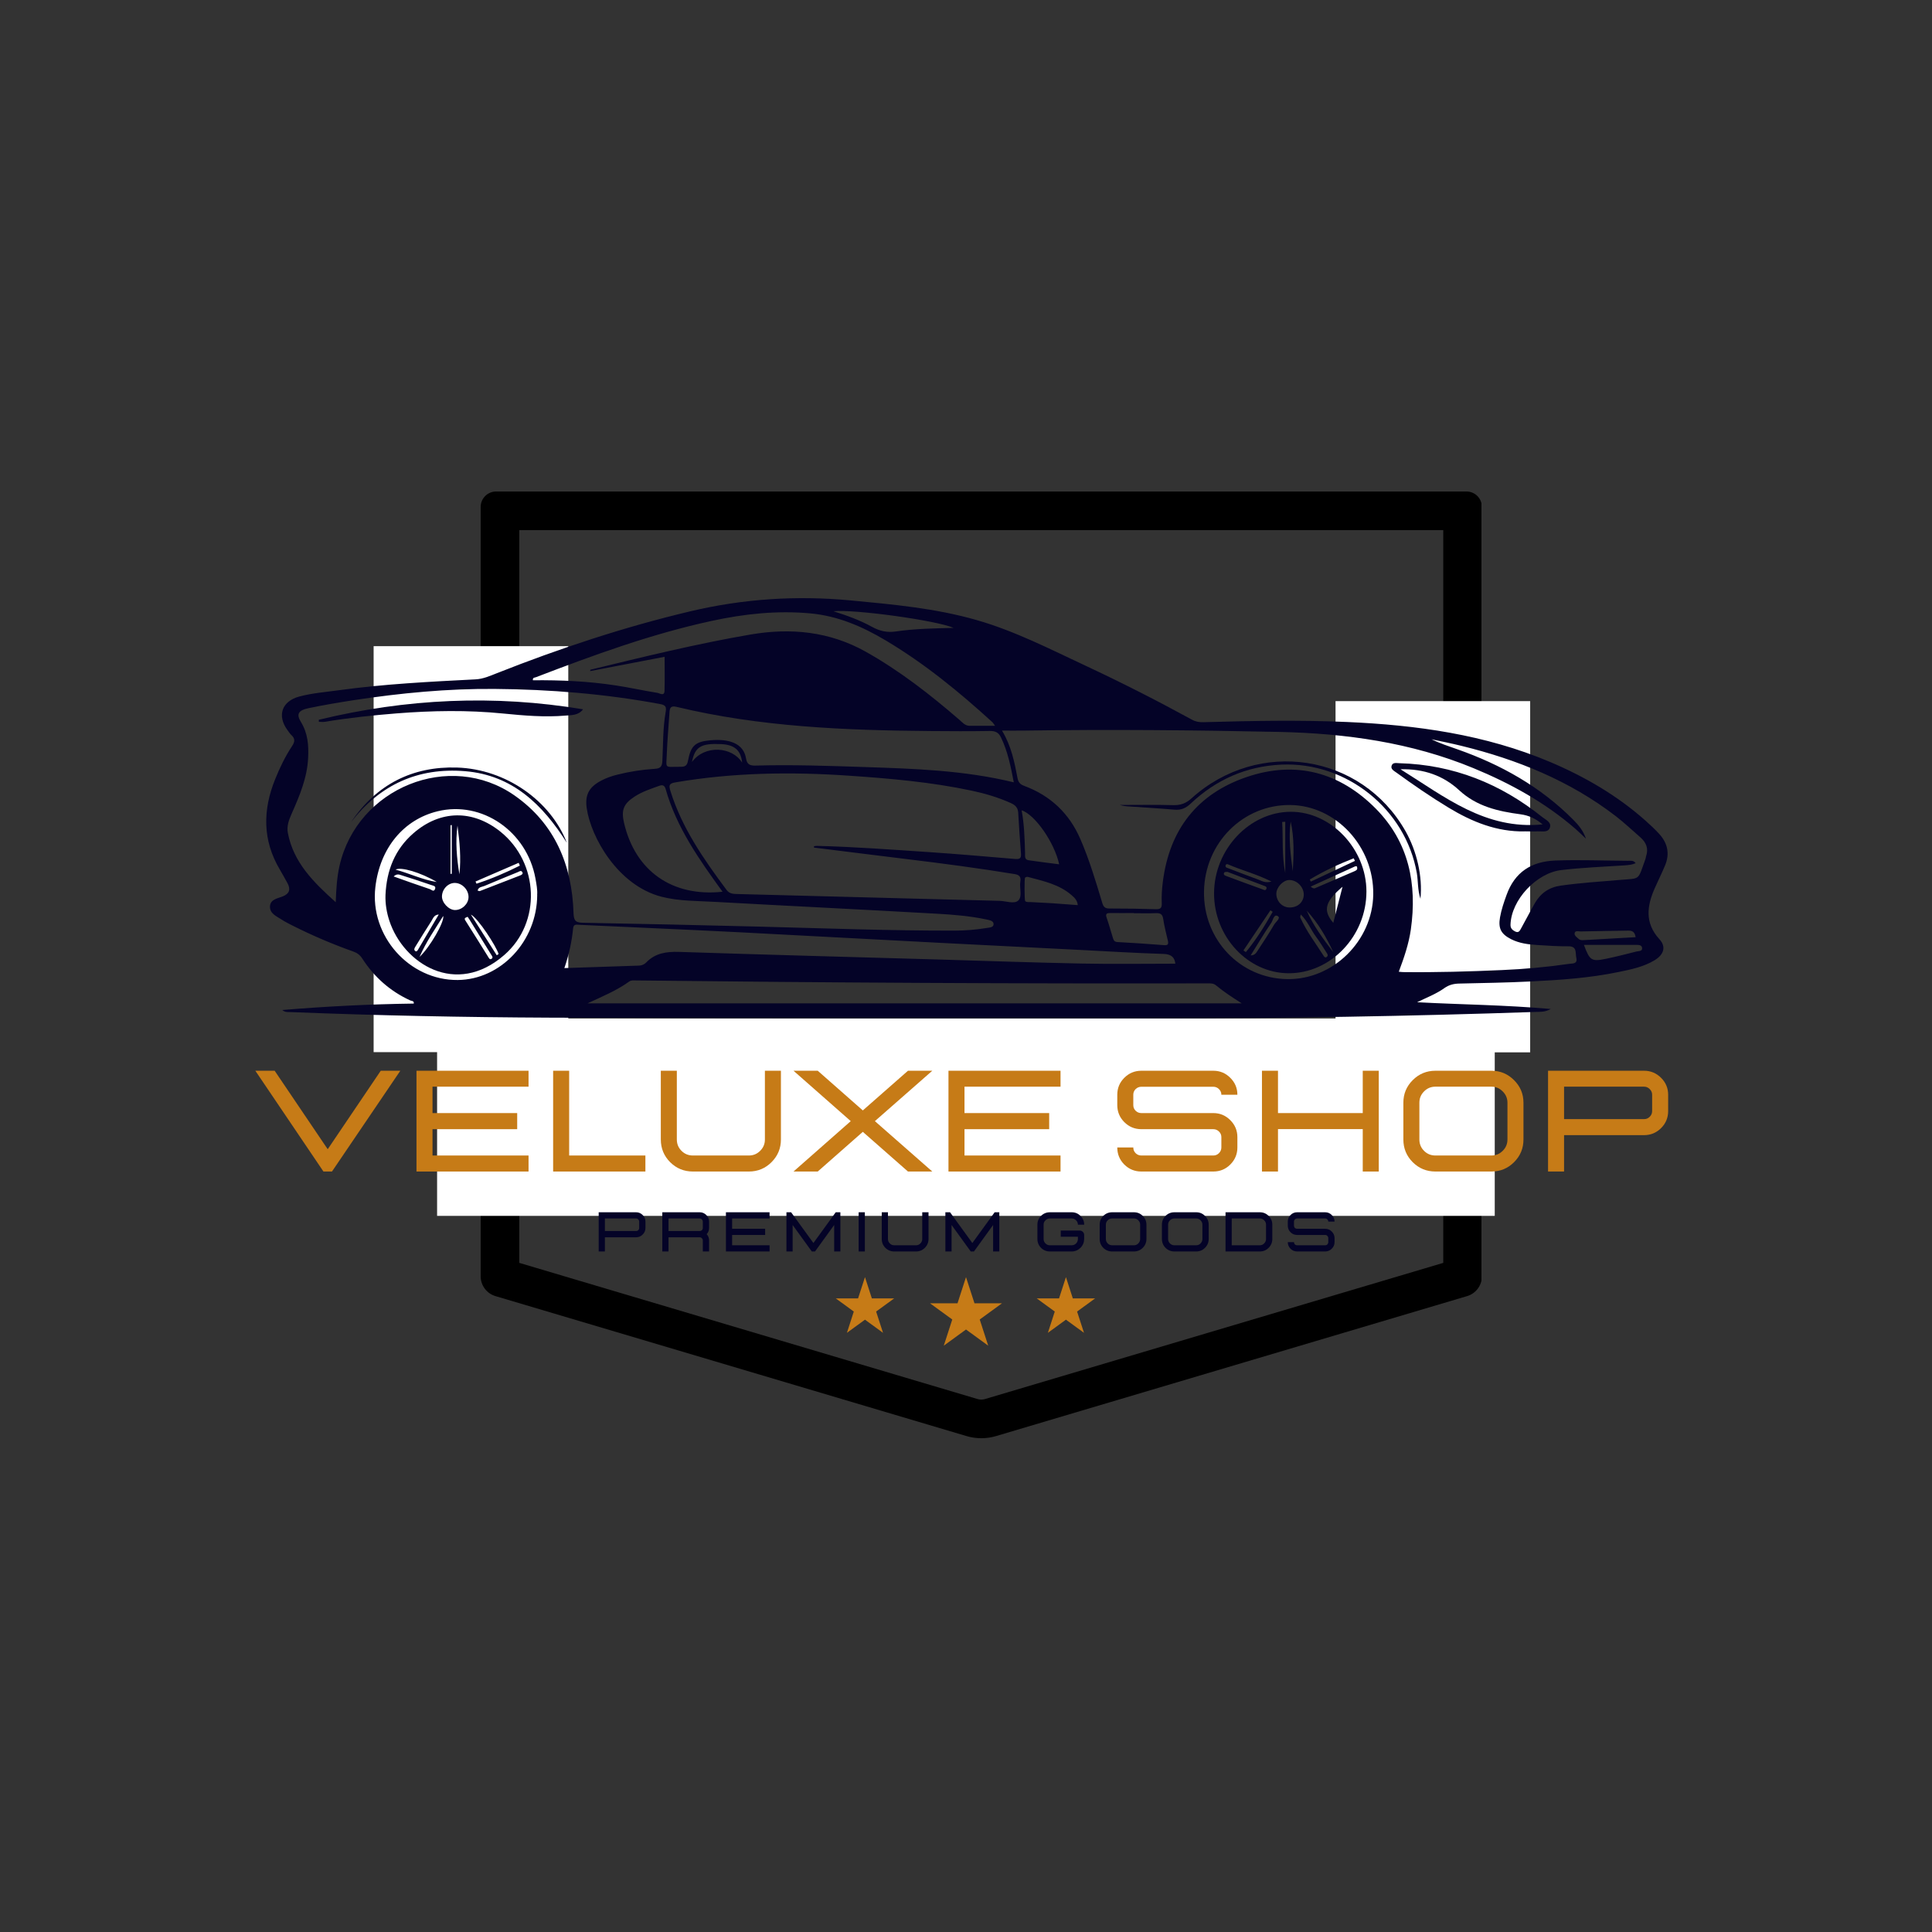 <svg xmlns="http://www.w3.org/2000/svg" xmlns:xlink="http://www.w3.org/1999/xlink" width="500" zoomAndPan="magnify" viewBox="0 0 375 375" height="500" preserveAspectRatio="xMidYMid meet" version="1.0"><rect x="0" y="0" width="375" height="375" fill="#333333" stroke="none"/><defs><g/><clipPath id="719c87bfed"><path d="M 93.297 95.398 L 287.547 95.398 L 287.547 279.898 L 93.297 279.898 Z M 93.297 95.398 " clip-rule="nonzero"/></clipPath><clipPath id="9c5ded1f19"><path d="M 287.637 98.398 L 287.637 247.723 C 287.637 249.5 286.469 251.07 284.762 251.574 L 193.344 278.738 C 191.465 279.297 189.469 279.297 187.59 278.738 L 96.172 251.574 C 94.465 251.07 93.297 249.5 93.297 247.723 L 93.297 98.398 C 93.297 97.602 93.613 96.84 94.176 96.277 C 94.738 95.715 95.5 95.398 96.297 95.398 L 284.641 95.398 C 285.434 95.398 286.199 95.715 286.762 96.277 C 287.324 96.84 287.637 97.602 287.637 98.398 Z M 287.637 98.398 " clip-rule="nonzero"/></clipPath><clipPath id="1d51d5097b"><path d="M 84.84 197.691 L 290.16 197.691 L 290.16 235.996 L 84.84 235.996 Z M 84.84 197.691 " clip-rule="nonzero"/></clipPath><clipPath id="c7d91217f6"><path d="M 72.52 125.418 L 110.301 125.418 L 110.301 204.262 L 72.52 204.262 Z M 72.52 125.418 " clip-rule="nonzero"/></clipPath><clipPath id="42d57c7142"><path d="M 259.227 136.094 L 297.004 136.094 L 297.004 204.262 L 259.227 204.262 Z M 259.227 136.094 " clip-rule="nonzero"/></clipPath><clipPath id="529c81df88"><path d="M 180.52 247.891 L 194.5 247.891 L 194.5 261.195 L 180.52 261.195 Z M 180.52 247.891 " clip-rule="nonzero"/></clipPath><clipPath id="fba6dee206"><path d="M 187.5 247.891 L 189.148 252.973 L 194.48 252.973 L 190.164 256.113 L 191.812 261.195 L 187.5 258.055 L 183.188 261.195 L 184.836 256.113 L 180.52 252.973 L 185.852 252.973 Z M 187.5 247.891 " clip-rule="nonzero"/></clipPath><clipPath id="3f18e99067"><path d="M 162.223 247.891 L 173.574 247.891 L 173.574 258.699 L 162.223 258.699 Z M 162.223 247.891 " clip-rule="nonzero"/></clipPath><clipPath id="9e6fff428d"><path d="M 167.891 247.891 L 169.227 252.02 L 173.559 252.02 L 170.055 254.57 L 171.395 258.699 L 167.891 256.148 L 164.387 258.699 L 165.723 254.57 L 162.223 252.02 L 166.551 252.02 Z M 167.891 247.891 " clip-rule="nonzero"/></clipPath><clipPath id="828b16f250"><path d="M 201.23 247.891 L 212.582 247.891 L 212.582 258.699 L 201.23 258.699 Z M 201.23 247.891 " clip-rule="nonzero"/></clipPath><clipPath id="8f2ef257b1"><path d="M 206.898 247.891 L 208.234 252.02 L 212.566 252.02 L 209.062 254.57 L 210.402 258.699 L 206.898 256.148 L 203.395 258.699 L 204.73 254.57 L 201.23 252.02 L 205.559 252.02 Z M 206.898 247.891 " clip-rule="nonzero"/></clipPath></defs><g clip-path="url(#719c87bfed)"><g clip-path="url(#9c5ded1f19)"><path stroke-linecap="butt" transform="matrix(0.75, 0, 0, 0.75, 93.295, 95.397)" fill="none" stroke-linejoin="miter" d="M 259.122 4.002 L 259.122 203.101 C 259.122 205.47 257.565 207.564 255.289 208.236 L 133.398 244.455 C 130.893 245.199 128.231 245.199 125.726 244.455 L 3.835 208.236 C 1.559 207.564 0.002 205.47 0.002 203.101 L 0.002 4.002 C 0.002 2.939 0.424 1.923 1.174 1.173 C 1.924 0.423 2.94 0.002 4.002 0.002 L 255.127 0.002 C 256.184 0.002 257.205 0.423 257.955 1.173 C 258.705 1.923 259.122 2.939 259.122 4.002 Z M 259.122 4.002 " stroke="#000000" stroke-width="20" stroke-opacity="1" stroke-miterlimit="4"/></g></g><g clip-path="url(#1d51d5097b)"><path fill="#ffffff" d="M 84.84 197.691 L 290.129 197.691 L 290.129 235.996 L 84.84 235.996 Z M 84.84 197.691 " fill-opacity="1" fill-rule="nonzero"/></g><g clip-path="url(#c7d91217f6)"><path fill="#ffffff" d="M 72.52 125.418 L 110.301 125.418 L 110.301 204.223 L 72.52 204.223 Z M 72.52 125.418 " fill-opacity="1" fill-rule="nonzero"/></g><g clip-path="url(#42d57c7142)"><path fill="#ffffff" d="M 259.227 136.094 L 297.004 136.094 L 297.004 204.273 L 259.227 204.273 Z M 259.227 136.094 " fill-opacity="1" fill-rule="nonzero"/></g><path fill="#040327" d="M 275.105 194.535 C 283.625 194.992 292.16 195.055 301.004 195.844 C 299.891 196.465 298.977 196.391 298.098 196.414 C 273.484 197.254 248.859 197.676 224.223 197.652 C 185.113 197.613 146.004 197.699 106.883 197.527 C 90.086 197.453 73.293 197.117 56.508 196.449 C 55.926 196.426 55.309 196.523 54.801 196.043 C 63.297 195.336 71.797 194.906 80.316 194.793 C 80.391 194.211 79.883 194.312 79.613 194.176 C 75.715 192.383 72.637 189.648 70.324 186.062 C 69.879 185.367 69.332 184.961 68.566 184.688 C 64.547 183.266 60.625 181.586 56.805 179.668 C 56.074 179.297 55.332 178.926 54.652 178.48 C 53.676 177.848 52.363 177.328 52.402 175.957 C 52.453 174.535 53.887 174.398 54.887 173.992 C 56.211 173.445 56.434 172.617 55.805 171.43 C 55.309 170.527 54.812 169.625 54.293 168.746 C 50.941 163.07 50.992 157.219 53.402 151.258 C 54.305 149.008 55.359 146.828 56.695 144.812 C 57.238 143.996 57.312 143.367 56.57 142.688 C 56.273 142.414 56.051 142.055 55.805 141.723 C 53.738 138.914 54.691 136.117 58.066 135.203 C 60.602 134.523 63.238 134.324 65.832 133.965 C 74.613 132.754 83.457 132.32 92.301 131.863 C 93.785 131.789 95.098 131.195 96.422 130.676 C 108.676 125.828 121.145 121.699 133.984 118.656 C 144.273 116.219 154.602 115.551 165.102 116.539 C 173.352 117.32 181.602 118.062 189.602 120.363 C 197 122.488 203.824 126 210.766 129.242 C 217.754 132.508 224.629 136.008 231.395 139.707 C 232.113 140.102 232.816 140.199 233.609 140.176 C 242.883 139.914 252.16 139.73 261.426 140.137 C 274.957 140.73 288.266 142.562 300.867 147.895 C 307.633 150.762 313.93 154.422 319.445 159.336 C 320.359 160.148 321.273 161.004 322.102 161.918 C 323.688 163.676 324.121 165.715 323.203 167.941 C 322.598 169.414 321.879 170.836 321.238 172.285 C 319.668 175.785 319.184 179.137 322.102 182.312 C 323.426 183.762 322.98 185.281 321.137 186.395 C 318.988 187.684 316.551 188.176 314.137 188.672 C 308.523 189.836 302.82 190.219 297.105 190.5 C 292.48 190.738 287.844 190.797 283.207 190.91 C 282.141 190.934 281.227 191.168 280.336 191.801 C 278.738 192.938 276.898 193.633 275.078 194.523 Z M 194.488 141.809 C 196.305 144.812 196.91 147.93 197.504 151.047 C 197.668 151.875 198.023 152.246 198.781 152.531 C 203.863 154.41 207.523 157.852 209.688 162.836 C 211.434 166.855 212.68 171.047 213.941 175.227 C 214.164 175.992 214.461 176.34 215.293 176.34 C 218.332 176.34 221.375 176.379 224.406 176.477 C 225.336 176.5 225.531 176.141 225.496 175.301 C 225.434 173.918 225.531 172.531 225.707 171.145 C 226.992 161.027 232.383 154.078 242.008 150.812 C 251.531 147.57 260.078 149.91 267.066 156.984 C 273.461 163.465 275.09 171.59 273.844 180.41 C 273.445 183.203 272.531 185.875 271.504 188.609 C 271.902 188.648 272.148 188.684 272.395 188.684 C 278.789 188.758 285.172 188.574 291.555 188.289 C 295.918 188.102 300.285 187.707 304.629 187.074 C 305.219 186.988 306.246 187.137 305.961 185.914 C 305.738 184.961 306.172 183.648 304.406 183.676 C 302.402 183.699 300.383 183.551 298.383 183.426 C 296.637 183.316 294.906 183.105 293.297 182.289 C 291.332 181.289 290.773 180.176 291.156 178.035 C 291.418 176.562 291.898 175.152 292.406 173.754 C 294.004 169.277 297.23 167.199 301.906 167.027 C 306.594 166.855 311.281 167.051 315.969 167.078 C 316.477 167.078 317.082 166.953 317.477 167.547 C 316.773 167.855 316.055 167.918 315.336 167.969 C 311.23 168.238 307.113 168.398 303.02 168.883 C 298.219 169.453 293.309 174.684 293.188 179.508 C 293.176 180.188 293.547 180.52 294.078 180.793 C 294.793 181.164 295.016 180.605 295.25 180.188 C 296.156 178.578 296.984 176.922 297.91 175.312 C 299.023 173.383 300.645 172.223 302.934 171.898 C 306.703 171.367 310.516 171.121 314.301 170.801 C 318.555 170.441 317.824 170.996 319.395 166.691 C 319.445 166.543 319.445 166.383 319.492 166.234 C 320.023 164.727 319.543 163.516 318.379 162.512 C 316.785 161.129 315.25 159.668 313.582 158.383 C 304.664 151.531 294.484 147.422 283.652 144.766 C 281.734 144.293 279.793 143.91 277.852 143.492 C 279.508 144.305 281.215 144.852 282.895 145.445 C 291.344 148.414 299 152.703 305.355 159.098 C 306.348 160.102 307.285 161.176 307.832 162.785 C 307.027 162.031 306.422 161.426 305.777 160.867 C 299.891 155.758 293.148 152.051 285.988 149.094 C 273.918 144.109 261.238 142.352 248.301 142.066 C 231.766 141.711 215.23 141.562 198.68 141.809 C 197.355 141.832 196.035 141.809 194.477 141.809 Z M 65.164 175.129 C 65.266 172.469 65.402 170.23 65.906 168.027 C 69.348 152.902 87.305 145.605 99.883 154.41 C 107.711 159.891 111.039 167.918 111.324 177.27 C 111.375 178.812 111.82 179.086 113.242 179.109 C 124.57 179.309 135.898 179.57 147.242 179.852 C 159.906 180.176 172.582 180.656 185.262 180.633 C 187.375 180.633 189.48 180.457 191.57 180.113 C 192.113 180.027 192.891 180.012 192.855 179.32 C 192.816 178.727 192.09 178.605 191.52 178.48 C 188.293 177.789 185 177.527 181.711 177.344 C 167.414 176.539 153.117 175.844 138.82 175.055 C 135.332 174.855 131.793 174.93 128.379 174.051 C 119.871 171.84 114.676 162.438 113.883 156.871 C 113.5 154.215 114.367 152.73 116.766 151.48 C 117.73 150.984 118.746 150.625 119.797 150.367 C 122.195 149.762 124.645 149.379 127.105 149.23 C 128.305 149.156 128.516 148.672 128.566 147.66 C 128.727 144.527 128.652 141.363 129.195 138.258 C 129.383 137.207 129.223 136.859 128.109 136.652 C 117.496 134.684 106.785 133.805 96.012 133.719 C 86.883 133.645 77.805 134.512 68.789 135.883 C 65.797 136.34 62.805 136.848 59.836 137.469 C 57.895 137.875 57.484 138.629 58.398 140.113 C 59.75 142.305 59.934 144.641 59.809 147.102 C 59.625 150.984 58.141 154.484 56.594 157.973 C 56.062 159.172 55.617 160.398 55.879 161.707 C 56.977 167.398 60.801 171.207 65.191 175.141 Z M 157.988 164.504 C 157.988 164.418 157.988 164.332 158 164.246 C 158.199 164.219 158.398 164.184 158.594 164.184 C 165.855 164.367 173.102 164.91 180.352 165.395 C 185.906 165.766 191.445 166.262 196.984 166.719 C 197.777 166.781 198.262 166.719 198.172 165.703 C 197.949 163.031 197.801 160.359 197.629 157.688 C 197.566 156.738 197.023 156.242 196.195 155.871 C 193.746 154.77 191.188 154.016 188.574 153.461 C 180.758 151.801 172.82 151.109 164.855 150.566 C 153.562 149.785 142.32 149.945 131.125 151.852 C 129.891 152.062 129.777 152.395 130.125 153.508 C 132.363 160.719 136.594 166.781 141.031 172.742 C 141.613 173.531 142.406 173.508 143.234 173.531 C 160.18 173.965 177.121 174.422 194.066 174.855 C 195.293 174.895 196.863 175.523 197.641 174.793 C 198.496 173.992 197.828 172.344 198.051 171.082 C 198.211 170.18 197.828 169.809 196.949 169.66 C 190 168.523 183.012 167.598 176.023 166.754 C 170.012 166.023 164 165.258 157.988 164.516 Z M 196.777 151.852 C 196.184 148.746 195.602 145.852 194.289 143.133 C 193.82 142.156 193.176 141.859 192.102 141.883 C 188.293 141.945 184.48 141.934 180.66 141.895 C 164.062 141.758 147.512 141.102 131.285 137.195 C 130.246 136.949 130 137.355 129.949 138.223 C 129.777 140.895 129.531 143.566 129.43 146.234 C 129.32 149.34 128.863 148.809 132.078 148.832 C 132.895 148.832 133.34 148.684 133.523 147.734 C 134.082 144.766 134.887 143.961 137.879 143.688 C 141.551 143.355 144.336 144.293 144.805 147.227 C 145.004 148.426 145.609 148.625 146.672 148.598 C 153.734 148.402 160.785 148.648 167.848 148.883 C 177.457 149.203 187.09 149.5 196.789 151.852 Z M 114.02 194.746 L 241.016 194.746 C 239.262 193.633 237.578 192.543 236.031 191.258 C 235.539 190.848 235.008 190.871 234.438 190.871 C 197.445 190.945 160.449 190.738 123.445 190.305 C 122.988 190.305 122.516 190.219 122.109 190.527 C 119.684 192.27 116.926 193.41 114.02 194.758 Z M 228.129 187.039 C 228.004 185.949 227.473 185.207 225.879 185.16 C 220.375 184.984 214.871 184.652 209.367 184.367 C 200.574 183.922 191.766 183.488 182.973 183.031 C 169.914 182.352 156.84 181.645 143.777 180.965 C 137.867 180.656 131.941 180.398 126.031 180.125 C 121.504 179.914 116.977 179.719 112.449 179.508 C 111.906 179.48 111.324 179.309 111.238 180.211 C 110.988 182.773 110.445 185.27 109.543 187.906 C 114.516 187.742 119.289 187.594 124.062 187.422 C 124.594 187.41 125.078 187.176 125.438 186.805 C 127.203 184.984 129.371 184.688 131.805 184.762 C 148.539 185.309 165.273 185.754 182.008 186.234 C 191.383 186.508 200.746 186.84 210.121 187.027 C 216.094 187.148 222.059 187.051 228.105 187.051 Z M 193.141 140.879 C 192.816 140.434 192.758 140.301 192.645 140.199 C 186.176 134.289 179.41 128.758 171.855 124.27 C 167.34 121.586 162.629 119.559 157.332 119.062 C 150.852 118.457 144.473 119.148 138.164 120.512 C 126.426 123.047 115.195 127.164 104.027 131.445 C 103.781 131.543 103.359 131.48 103.434 132.039 C 108.84 131.988 114.23 132.223 119.574 133.051 C 122.258 133.461 124.93 134.055 127.613 134.484 C 128.035 134.547 128.961 135.227 128.984 134.066 C 129.047 131.914 129 129.762 129 127.484 C 124.09 128.426 119.312 129.34 114.551 130.258 C 114.551 130.035 114.602 129.984 114.641 129.984 C 124.918 127.484 135.195 124.961 145.633 123.168 C 153.488 121.82 160.996 122.551 168.059 126.508 C 174.648 130.207 180.562 134.82 186.25 139.742 C 186.82 140.238 187.328 140.879 188.203 140.879 C 189.738 140.879 191.273 140.879 193.129 140.879 Z M 140.254 173.102 C 135.688 166.805 131.312 160.609 129.195 153.137 C 128.984 152.406 128.578 152.297 127.945 152.531 C 126.301 153.125 124.645 153.656 123.172 154.621 C 121.02 156.02 120.551 157.242 121.121 159.703 C 123.285 169.055 130.48 174.141 140.254 173.086 Z M 249.848 190.043 C 258.727 190.191 266.398 182.648 266.547 173.645 C 266.695 164.332 259.336 156.367 250.465 156.254 C 241.277 156.145 233.832 163.602 233.695 173.062 C 233.559 182.402 240.684 189.895 249.836 190.043 Z M 104.262 173.695 C 104.348 172.73 104.125 171.617 103.93 170.504 C 102.27 161.363 93.551 155.375 84.953 157.465 C 78.312 159.074 73.738 164.641 72.859 172.184 C 71.746 181.645 79.426 190.305 88.852 190.219 C 97.199 190.145 104.238 182.684 104.273 173.695 Z M 220.055 177.254 L 220.055 177.219 C 218.555 177.219 217.074 177.242 215.574 177.219 C 214.859 177.207 214.5 177.305 214.809 178.16 C 215.254 179.422 215.59 180.707 215.996 181.98 C 216.133 182.402 216.23 182.809 216.875 182.848 C 219.906 183.008 222.934 183.219 225.953 183.453 C 226.695 183.516 226.832 183.254 226.684 182.586 C 226.359 181.188 225.988 179.793 225.781 178.383 C 225.645 177.441 225.234 177.207 224.355 177.242 C 222.922 177.305 221.477 177.254 220.027 177.254 Z M 161.723 118.629 C 164.559 119.52 166.992 120.422 169.258 121.672 C 170.754 122.488 172.176 122.824 173.906 122.562 C 177.531 122.031 181.203 121.969 185.09 121.871 C 181.836 120.438 166.027 118.234 161.723 118.641 Z M 205.582 167.746 C 204.656 163.504 200.883 158.109 198.297 157.281 C 198.816 160.039 198.879 162.809 198.965 165.594 C 198.977 166.125 198.828 166.84 199.609 166.965 C 201.574 167.262 203.555 167.496 205.57 167.758 Z M 209.195 175.684 C 209.105 174.746 208.562 174.25 208.043 173.793 C 205.605 171.641 202.516 171.023 199.508 170.207 C 199.348 170.168 199.113 170.23 198.977 170.34 C 198.805 170.465 198.84 174.746 198.988 174.895 C 199.285 175.176 199.672 175.066 200.016 175.09 C 201.402 175.176 202.773 175.227 204.16 175.312 C 205.816 175.426 207.488 175.562 209.195 175.684 Z M 307.445 183.414 C 308.559 186.434 308.918 186.68 311.676 186.109 C 313.68 185.703 315.66 185.184 317.637 184.688 C 318.07 184.578 318.84 184.676 318.727 183.961 C 318.641 183.367 317.973 183.402 317.453 183.402 C 314.176 183.402 310.898 183.402 307.445 183.402 Z M 317.477 181.918 C 317.316 180.844 316.797 180.621 316.02 180.633 C 312.938 180.695 309.859 180.719 306.777 180.793 C 306.383 180.793 305.727 180.547 305.629 181.152 C 305.555 181.598 306.074 181.918 306.395 182.227 C 306.691 182.512 307.051 182.5 307.41 182.477 C 310.738 182.289 314.062 182.105 317.477 181.906 Z M 134.305 147.906 C 136.84 144.469 142.156 144.949 144.051 148.031 C 143.805 145.629 142.578 144.555 139.969 144.43 C 136.098 144.246 134.887 144.938 134.305 147.906 Z M 134.305 147.906 " fill-opacity="1" fill-rule="nonzero"/><path fill="#040327" d="M 295.969 161.375 C 290.516 161.473 285.715 159.52 281.164 156.762 C 277.688 154.66 274.348 152.359 271.059 149.973 C 270.59 149.625 269.848 149.289 270.133 148.562 C 270.379 147.93 271.109 148.129 271.652 148.141 C 282.094 148.426 291.27 152.109 299.371 158.605 C 300.039 159.137 301.238 159.617 300.805 160.707 C 300.434 161.648 299.285 161.324 298.441 161.363 C 297.625 161.41 296.797 161.363 295.969 161.363 Z M 299.418 160.016 C 298.059 158.875 296.723 158.27 295.164 158.059 C 290.801 157.48 286.645 156.551 283.207 153.371 C 280.164 150.566 276.379 149.191 271.84 149.316 C 280.445 154.66 288.289 161.113 299.434 160.016 Z M 299.418 160.016 " fill-opacity="1" fill-rule="nonzero"/><path fill="#040327" d="M 217.406 156.242 C 220.648 156.242 224.172 156.18 227.684 156.277 C 229.117 156.316 230.172 155.957 231.258 154.969 C 244.293 143.219 264.246 146.285 272.793 161.301 C 275.016 165.223 276.145 170.133 275.711 174.449 C 275.129 172.68 275.277 171.035 275.004 169.465 C 272.828 157.047 261.352 147.844 248.723 148.414 C 241.895 148.723 236.047 151.32 231.109 155.98 C 230.172 156.871 229.242 157.27 227.957 157.156 C 224.875 156.887 221.797 156.723 218.719 156.5 C 218.172 156.465 217.629 156.305 217.395 156.254 Z M 217.406 156.242 " fill-opacity="1" fill-rule="nonzero"/><path fill="#040327" d="M 61.875 139.707 C 78.82 135.598 95.914 134.797 113.168 137.676 C 112.266 138.875 110.977 138.789 109.816 138.891 C 105.746 139.246 101.688 138.891 97.645 138.492 C 90.754 137.801 83.867 137.926 76.977 138.469 C 72.316 138.84 67.664 139.336 63.039 140.102 C 62.668 140.164 62.273 140.102 61.887 140.102 C 61.887 139.965 61.887 139.828 61.887 139.691 Z M 61.875 139.707 " fill-opacity="1" fill-rule="nonzero"/><path fill="#040327" d="M 68.195 159.496 C 73.105 152.234 80.094 148.711 88.715 148.98 C 98.227 149.289 106.895 155.461 110.023 163.59 C 105.363 156.219 99.512 150.453 90.285 149.688 C 81.172 148.934 73.797 152.285 68.195 159.508 Z M 68.195 159.496 " fill-opacity="1" fill-rule="nonzero"/><path fill="#040327" d="M 235.648 173.422 C 235.648 164.887 242.516 157.59 250.527 157.566 C 258.355 157.539 265.223 164.777 265.223 173.039 C 265.223 181.707 258.281 188.98 250.047 188.906 C 242.18 188.844 235.637 181.809 235.648 173.41 Z M 253.062 173.645 C 253.062 172.137 251.703 170.785 250.219 170.812 C 249.031 170.836 247.723 172.258 247.734 173.496 C 247.758 174.98 248.906 176.156 250.344 176.141 C 251.914 176.141 253.051 175.078 253.062 173.633 Z M 260.582 172.121 C 257.133 175.027 256.762 176.75 258.789 179.125 C 259.359 176.922 259.914 174.719 260.582 172.121 Z M 252.484 177.477 C 252.434 177.789 252.336 177.973 252.383 178.086 C 253.582 180.77 255.375 183.094 256.934 185.555 C 257.082 185.801 257.293 185.938 257.555 185.715 C 257.801 185.504 257.703 185.246 257.555 185.023 C 256.859 183.945 256.207 182.848 255.438 181.82 C 254.426 180.457 253.816 178.789 252.469 177.492 Z M 254.398 172.086 C 254.93 172.566 255.191 172.434 255.402 172.332 C 257.898 171.27 260.398 170.191 262.898 169.105 C 263.082 169.031 263.293 168.918 263.391 168.758 C 263.477 168.621 263.43 168.375 263.391 168.203 C 263.391 168.152 263.121 168.117 263.02 168.164 C 260.199 169.438 257.379 170.727 254.41 172.086 Z M 250.926 169.117 C 251.121 165.891 251.234 162.66 250.516 159.469 C 250.07 162.711 250.516 165.914 250.926 169.117 Z M 258.789 184.812 C 257.441 181.906 255.848 179.148 253.645 176.773 C 254.93 179.719 256.848 182.266 258.789 184.812 Z M 241.352 184.48 C 241.512 184.59 241.672 184.703 241.82 184.801 C 243.836 182.375 245.48 179.719 247.027 176.984 C 246.879 176.883 246.73 176.785 246.594 176.688 C 244.852 179.285 243.094 181.883 241.352 184.48 Z M 238.234 169.242 C 237.926 169.254 237.629 169.18 237.555 169.527 C 237.492 169.859 237.801 169.945 238.012 170.031 C 240.348 170.91 242.688 171.766 245.023 172.605 C 245.273 172.691 245.645 172.953 245.805 172.52 C 245.965 172.109 245.594 172.023 245.309 171.914 C 244.121 171.469 242.922 171.023 241.734 170.562 C 240.547 170.117 239.359 169.648 238.223 169.215 Z M 242.75 185.441 C 243.602 185.441 243.863 184.887 244.172 184.418 C 245.234 182.785 246.324 181.176 247.289 179.496 C 247.598 178.949 248.637 178.234 248.043 177.836 C 247.262 177.316 247.102 178.605 246.781 179.074 C 245.359 181.152 244.086 183.316 242.75 185.441 Z M 246.793 171.109 C 243.836 169.625 241.016 168.934 238.383 167.781 C 238.172 167.684 237.949 167.719 237.887 167.953 C 237.789 168.387 238.172 168.438 238.434 168.535 C 240.387 169.289 242.34 170.043 244.32 170.762 C 244.961 170.996 245.57 171.441 246.793 171.109 Z M 262.996 167.102 C 262.91 166.93 262.836 166.766 262.75 166.594 C 259.805 167.746 256.949 169.082 254.227 170.711 C 254.289 170.848 254.363 170.984 254.426 171.121 C 257.281 169.785 260.137 168.438 262.984 167.102 Z M 249.465 169.465 L 249.465 159.508 C 249.266 159.508 249.07 159.531 248.871 159.543 C 249.07 162.723 248.773 165.926 249.465 169.465 Z M 249.465 169.465 " fill-opacity="1" fill-rule="nonzero"/><path fill="#040327" d="M 74.824 173.707 C 75.035 168.992 76.617 164.875 80.254 161.723 C 85.461 157.195 91.781 157.121 97.148 161.438 C 104.633 167.473 105.129 179.051 97.891 185.355 C 88.492 193.57 78.324 187.039 75.578 178.727 C 75.047 177.105 74.762 175.426 74.824 173.695 Z M 88.293 176.637 C 89.656 176.66 90.918 175.473 90.941 174.141 C 90.965 172.73 89.742 171.43 88.344 171.379 C 87.02 171.332 85.832 172.531 85.785 173.953 C 85.746 175.191 87.082 176.613 88.293 176.637 Z M 90.77 177.949 C 90.223 178.16 90.062 178.258 90.336 178.68 C 91.832 181.004 93.266 183.367 94.738 185.703 C 94.887 185.938 95.047 186.348 95.418 186.098 C 95.777 185.863 95.492 185.555 95.344 185.309 C 93.973 183.082 92.598 180.855 91.227 178.641 C 91.066 178.383 90.891 178.133 90.77 177.949 Z M 92.699 172.852 C 92.859 172.891 93.02 172.988 93.145 172.953 C 95.766 171.949 98.375 170.922 100.996 169.91 C 101.305 169.785 101.59 169.598 101.355 169.242 C 101.121 168.883 100.797 169.156 100.539 169.266 C 98.363 170.156 96.184 171.047 94.02 171.961 C 93.539 172.16 92.871 172.137 92.699 172.863 Z M 96.422 185.418 C 96.543 185.332 96.656 185.258 96.777 185.172 C 96.332 183.688 92.773 178.172 91.398 177.527 Z M 88.801 160.262 C 88.367 163.43 88.652 166.57 89.172 169.699 C 89.52 166.531 89.211 163.391 88.801 160.262 Z M 76.395 170.117 C 78.832 170.984 81.133 171.812 83.445 172.582 C 83.719 172.668 84.199 173.234 84.449 172.543 C 84.656 171.938 84.051 171.914 83.719 171.789 C 81.789 171.133 79.859 170.477 77.918 169.883 C 77.523 169.762 77.039 169.527 76.41 170.117 Z M 81.43 185.738 C 83.434 183.871 86.289 178.938 86.031 177.789 C 84.449 180.348 82.777 182.684 81.43 185.738 Z M 87.441 169.625 C 87.527 169.625 87.613 169.613 87.688 169.602 L 87.688 160.137 C 87.602 160.137 87.516 160.164 87.441 160.176 L 87.441 169.637 Z M 100.898 168.004 C 100.824 167.832 100.75 167.645 100.676 167.473 C 97.879 168.684 95.098 169.883 92.301 171.098 C 92.363 171.246 92.426 171.379 92.488 171.527 C 95.383 170.578 98.188 169.391 100.898 168.016 Z M 84.781 171.195 C 81.641 169.328 77.77 168.203 76.781 168.797 C 79.539 169.539 82.035 170.785 84.781 171.195 Z M 85.164 177.504 C 84.211 177.566 84.062 178.281 83.719 178.801 C 82.656 180.434 81.652 182.09 80.625 183.75 C 80.465 184.008 80.281 184.332 80.578 184.578 C 80.836 184.789 81.023 184.539 81.156 184.305 C 82.492 182.043 83.828 179.766 85.164 177.504 Z M 85.164 177.504 " fill-opacity="1" fill-rule="nonzero"/><g fill="#c67b17" fill-opacity="1"><g transform="translate(49.155, 227.392)"><g><path d="M 15.281 0 L 13.625 0 L 0.406 -19.562 L 4.156 -19.562 L 14.453 -4.328 L 24.75 -19.562 L 28.547 -19.562 Z M 15.281 0 "/></g></g></g><g fill="#c67b17" fill-opacity="1"><g transform="translate(78.106, 227.392)"><g><path d="M 24.484 0 L 2.734 0 L 2.734 -19.562 L 24.484 -19.562 L 24.484 -16.469 L 5.844 -16.469 L 5.844 -11.344 L 22.281 -11.344 L 22.281 -8.219 L 5.844 -8.219 L 5.844 -3.109 L 24.484 -3.109 Z M 24.484 0 "/></g></g></g><g fill="#c67b17" fill-opacity="1"><g transform="translate(104.63, 227.392)"><g><path d="M 20.641 0 L 20.641 -3.109 L 5.844 -3.109 L 5.844 -19.562 L 2.734 -19.562 L 2.734 0 Z M 20.641 0 "/></g></g></g><g fill="#c67b17" fill-opacity="1"><g transform="translate(126.217, 227.392)"><g><path d="M 19.141 0 C 20.859 0 22.32 -0.602 23.531 -1.812 C 24.75 -3.031 25.359 -4.5 25.359 -6.219 L 25.359 -19.562 L 22.25 -19.562 L 22.25 -6.219 C 22.25 -5.352 21.941 -4.617 21.328 -4.016 C 20.723 -3.41 19.992 -3.109 19.141 -3.109 L 8.266 -3.109 C 7.398 -3.109 6.664 -3.41 6.062 -4.016 C 5.457 -4.617 5.156 -5.352 5.156 -6.219 L 5.156 -19.562 L 2.047 -19.562 L 2.047 -6.219 C 2.047 -4.5 2.648 -3.031 3.859 -1.812 C 5.078 -0.602 6.547 0 8.266 0 Z M 19.141 0 "/></g></g></g><g fill="#c67b17" fill-opacity="1"><g transform="translate(153.613, 227.392)"><g><path d="M 27.344 0 L 22.625 0 L 13.859 -7.703 L 5.109 0 L 0.406 0 L 11.516 -9.781 L 0.406 -19.562 L 5.109 -19.562 L 13.859 -11.859 L 22.625 -19.562 L 27.344 -19.562 L 16.203 -9.781 Z M 27.344 0 "/></g></g></g><g fill="#c67b17" fill-opacity="1"><g transform="translate(181.364, 227.392)"><g><path d="M 24.484 0 L 2.734 0 L 2.734 -19.562 L 24.484 -19.562 L 24.484 -16.469 L 5.844 -16.469 L 5.844 -11.344 L 22.281 -11.344 L 22.281 -8.219 L 5.844 -8.219 L 5.844 -3.109 L 24.484 -3.109 Z M 24.484 0 "/></g></g></g><g fill="#c67b17" fill-opacity="1"><g transform="translate(207.888, 227.392)"><g/></g></g><g fill="#c67b17" fill-opacity="1"><g transform="translate(214.816, 227.392)"><g><path d="M 20.688 0 L 6.719 0 C 5.426 0 4.32 -0.453 3.406 -1.359 C 2.5 -2.273 2.047 -3.379 2.047 -4.672 L 5.156 -4.672 C 5.156 -4.242 5.305 -3.875 5.609 -3.562 C 5.922 -3.258 6.289 -3.109 6.719 -3.109 L 20.688 -3.109 C 21.113 -3.109 21.477 -3.258 21.781 -3.562 C 22.094 -3.875 22.25 -4.242 22.25 -4.672 L 22.25 -6.672 C 22.25 -7.109 22.094 -7.473 21.781 -7.766 C 21.477 -8.066 21.113 -8.219 20.688 -8.219 L 6.719 -8.219 C 5.426 -8.219 4.32 -8.676 3.406 -9.594 C 2.5 -10.508 2.047 -11.609 2.047 -12.891 L 2.047 -14.906 C 2.047 -16.188 2.5 -17.281 3.406 -18.188 C 4.32 -19.102 5.426 -19.562 6.719 -19.562 L 20.688 -19.562 C 21.977 -19.562 23.078 -19.102 23.984 -18.188 C 24.898 -17.281 25.359 -16.188 25.359 -14.906 L 22.25 -14.906 C 22.25 -15.332 22.094 -15.695 21.781 -16 C 21.477 -16.301 21.113 -16.453 20.688 -16.453 L 6.719 -16.453 C 6.289 -16.453 5.922 -16.301 5.609 -16 C 5.305 -15.695 5.156 -15.332 5.156 -14.906 L 5.156 -12.891 C 5.156 -12.461 5.305 -12.098 5.609 -11.797 C 5.922 -11.492 6.289 -11.344 6.719 -11.344 L 20.688 -11.344 C 21.977 -11.344 23.078 -10.883 23.984 -9.969 C 24.898 -9.062 25.359 -7.961 25.359 -6.672 L 25.359 -4.672 C 25.359 -3.379 24.898 -2.273 23.984 -1.359 C 23.078 -0.453 21.977 0 20.688 0 Z M 20.688 0 "/></g></g></g><g fill="#c67b17" fill-opacity="1"><g transform="translate(242.212, 227.392)"><g><path d="M 25.406 0 L 22.297 0 L 22.297 -8.234 L 5.844 -8.234 L 5.844 0 L 2.734 0 L 2.734 -19.562 L 5.844 -19.562 L 5.844 -11.344 L 22.297 -11.344 L 22.297 -19.562 L 25.406 -19.562 Z M 25.406 0 "/></g></g></g><g fill="#c67b17" fill-opacity="1"><g transform="translate(270.345, 227.392)"><g><path d="M 19.141 0 C 20.859 0 22.32 -0.602 23.531 -1.812 C 24.75 -3.031 25.359 -4.5 25.359 -6.219 L 25.359 -13.359 C 25.359 -15.066 24.75 -16.523 23.531 -17.734 C 22.32 -18.953 20.859 -19.562 19.141 -19.562 L 8.266 -19.562 C 6.547 -19.562 5.078 -18.953 3.859 -17.734 C 2.648 -16.523 2.047 -15.066 2.047 -13.359 L 2.047 -6.219 C 2.047 -4.5 2.648 -3.031 3.859 -1.812 C 5.078 -0.602 6.547 0 8.266 0 Z M 19.141 -3.109 L 8.266 -3.109 C 7.398 -3.109 6.664 -3.41 6.062 -4.016 C 5.457 -4.617 5.156 -5.352 5.156 -6.219 L 5.156 -13.359 C 5.156 -14.211 5.457 -14.941 6.062 -15.547 C 6.664 -16.16 7.398 -16.469 8.266 -16.469 L 19.141 -16.469 C 19.992 -16.469 20.723 -16.16 21.328 -15.547 C 21.941 -14.941 22.25 -14.211 22.25 -13.359 L 22.25 -6.219 C 22.25 -5.352 21.941 -4.617 21.328 -4.016 C 20.723 -3.41 19.992 -3.109 19.141 -3.109 Z M 19.141 -3.109 "/></g></g></g><g fill="#c67b17" fill-opacity="1"><g transform="translate(297.741, 227.392)"><g><path d="M 5.844 0 L 2.734 0 L 2.734 -19.562 L 21.375 -19.562 C 22.656 -19.562 23.754 -19.102 24.672 -18.188 C 25.586 -17.281 26.047 -16.188 26.047 -14.906 L 26.047 -11.734 C 26.047 -10.441 25.586 -9.336 24.672 -8.422 C 23.754 -7.516 22.656 -7.062 21.375 -7.062 L 5.844 -7.062 Z M 21.375 -10.172 C 21.801 -10.172 22.164 -10.32 22.469 -10.625 C 22.781 -10.938 22.938 -11.305 22.938 -11.734 L 22.938 -14.906 C 22.938 -15.332 22.781 -15.695 22.469 -16 C 22.164 -16.312 21.801 -16.469 21.375 -16.469 L 5.844 -16.469 L 5.844 -10.172 Z M 21.375 -10.172 "/></g></g></g><g fill="#040327" fill-opacity="1"><g transform="translate(115.143, 242.909)"><g><path d="M 2.266 0 L 1.062 0 L 1.062 -7.609 L 8.328 -7.609 C 8.816 -7.609 9.238 -7.43 9.594 -7.078 C 9.957 -6.723 10.141 -6.297 10.141 -5.797 L 10.141 -4.562 C 10.141 -4.062 9.957 -3.633 9.594 -3.281 C 9.238 -2.926 8.816 -2.75 8.328 -2.75 L 2.266 -2.75 Z M 8.328 -3.969 C 8.492 -3.969 8.633 -4.023 8.75 -4.141 C 8.863 -4.254 8.922 -4.395 8.922 -4.562 L 8.922 -5.797 C 8.922 -5.961 8.863 -6.102 8.75 -6.219 C 8.633 -6.344 8.492 -6.406 8.328 -6.406 L 2.266 -6.406 L 2.266 -3.969 Z M 8.328 -3.969 "/></g></g></g><g fill="#040327" fill-opacity="1"><g transform="translate(127.492, 242.909)"><g><path d="M 10.141 0 L 8.922 0 L 8.922 -2.141 C 8.922 -2.305 8.863 -2.445 8.75 -2.562 C 8.633 -2.688 8.492 -2.75 8.328 -2.75 L 2.266 -2.75 L 2.266 0 L 1.062 0 L 1.062 -7.609 L 8.328 -7.609 C 8.816 -7.609 9.238 -7.43 9.594 -7.078 C 9.957 -6.723 10.141 -6.297 10.141 -5.797 L 10.141 -4.562 C 10.141 -4.094 9.984 -3.691 9.672 -3.359 C 9.984 -3.016 10.141 -2.609 10.141 -2.141 Z M 8.328 -3.969 C 8.492 -3.969 8.633 -4.023 8.75 -4.141 C 8.863 -4.254 8.922 -4.395 8.922 -4.562 L 8.922 -5.797 C 8.922 -5.961 8.863 -6.102 8.75 -6.219 C 8.633 -6.344 8.492 -6.406 8.328 -6.406 L 2.266 -6.406 L 2.266 -3.969 Z M 8.328 -3.969 "/></g></g></g><g fill="#040327" fill-opacity="1"><g transform="translate(139.841, 242.909)"><g><path d="M 9.531 0 L 1.062 0 L 1.062 -7.609 L 9.531 -7.609 L 9.531 -6.406 L 2.266 -6.406 L 2.266 -4.406 L 8.672 -4.406 L 8.672 -3.203 L 2.266 -3.203 L 2.266 -1.203 L 9.531 -1.203 Z M 9.531 0 "/></g></g></g><g fill="#040327" fill-opacity="1"><g transform="translate(151.585, 242.909)"><g><path d="M 11.531 0 L 10.328 0 L 10.328 -5.141 L 6.609 0 L 5.984 0 L 2.266 -5.141 L 2.266 0 L 1.062 0 L 1.062 -7.609 L 1.969 -7.609 L 6.297 -1.641 L 10.625 -7.609 L 11.531 -7.609 Z M 11.531 0 "/></g></g></g><g fill="#040327" fill-opacity="1"><g transform="translate(165.601, 242.909)"><g><path d="M 2.266 0 L 2.266 -7.609 L 1.062 -7.609 L 1.062 0 Z M 2.266 0 "/></g></g></g><g fill="#040327" fill-opacity="1"><g transform="translate(170.351, 242.909)"><g><path d="M 7.453 0 C 8.117 0 8.688 -0.234 9.156 -0.703 C 9.633 -1.18 9.875 -1.754 9.875 -2.422 L 9.875 -7.609 L 8.656 -7.609 L 8.656 -2.422 C 8.656 -2.086 8.535 -1.801 8.297 -1.562 C 8.066 -1.32 7.785 -1.203 7.453 -1.203 L 3.219 -1.203 C 2.883 -1.203 2.598 -1.32 2.359 -1.562 C 2.117 -1.801 2 -2.086 2 -2.422 L 2 -7.609 L 0.797 -7.609 L 0.797 -2.422 C 0.797 -1.754 1.031 -1.18 1.5 -0.703 C 1.977 -0.234 2.551 0 3.219 0 Z M 7.453 0 "/></g></g></g><g fill="#040327" fill-opacity="1"><g transform="translate(182.434, 242.909)"><g><path d="M 11.531 0 L 10.328 0 L 10.328 -5.141 L 6.609 0 L 5.984 0 L 2.266 -5.141 L 2.266 0 L 1.062 0 L 1.062 -7.609 L 1.969 -7.609 L 6.297 -1.641 L 10.625 -7.609 L 11.531 -7.609 Z M 11.531 0 "/></g></g></g><g fill="#040327" fill-opacity="1"><g transform="translate(196.45, 242.909)"><g/></g></g><g fill="#040327" fill-opacity="1"><g transform="translate(200.563, 242.909)"><g><path d="M 7.453 0 C 8.098 0 8.664 -0.234 9.156 -0.703 C 9.625 -1.18 9.863 -1.754 9.875 -2.422 L 9.875 -3.203 C 9.875 -3.441 9.785 -3.645 9.609 -3.812 C 9.441 -3.977 9.238 -4.062 9 -4.062 L 5.328 -4.062 L 5.328 -2.859 L 8.656 -2.859 L 8.656 -2.422 C 8.656 -2.098 8.539 -1.812 8.312 -1.562 C 8.062 -1.32 7.773 -1.203 7.453 -1.203 L 3.219 -1.203 C 2.883 -1.203 2.598 -1.32 2.359 -1.562 C 2.117 -1.801 2 -2.086 2 -2.422 L 2 -5.203 C 2 -5.535 2.117 -5.816 2.359 -6.047 C 2.598 -6.285 2.883 -6.406 3.219 -6.406 L 7.453 -6.406 C 7.785 -6.406 8.066 -6.285 8.297 -6.047 C 8.535 -5.816 8.656 -5.535 8.656 -5.203 L 9.875 -5.203 C 9.875 -5.867 9.633 -6.438 9.156 -6.906 C 8.688 -7.375 8.117 -7.609 7.453 -7.609 L 3.219 -7.609 C 2.551 -7.609 1.977 -7.375 1.5 -6.906 C 1.031 -6.438 0.797 -5.867 0.797 -5.203 L 0.797 -2.422 C 0.797 -1.754 1.031 -1.18 1.5 -0.703 C 1.977 -0.234 2.551 0 3.219 0 Z M 7.453 0 "/></g></g></g><g fill="#040327" fill-opacity="1"><g transform="translate(212.647, 242.909)"><g><path d="M 7.453 0 C 8.117 0 8.688 -0.234 9.156 -0.703 C 9.633 -1.18 9.875 -1.754 9.875 -2.422 L 9.875 -5.203 C 9.875 -5.867 9.633 -6.438 9.156 -6.906 C 8.688 -7.375 8.117 -7.609 7.453 -7.609 L 3.219 -7.609 C 2.551 -7.609 1.977 -7.375 1.5 -6.906 C 1.031 -6.438 0.797 -5.867 0.797 -5.203 L 0.797 -2.422 C 0.797 -1.754 1.031 -1.18 1.5 -0.703 C 1.977 -0.234 2.551 0 3.219 0 Z M 7.453 -1.203 L 3.219 -1.203 C 2.883 -1.203 2.598 -1.32 2.359 -1.562 C 2.117 -1.801 2 -2.086 2 -2.422 L 2 -5.203 C 2 -5.535 2.117 -5.816 2.359 -6.047 C 2.598 -6.285 2.883 -6.406 3.219 -6.406 L 7.453 -6.406 C 7.785 -6.406 8.066 -6.285 8.297 -6.047 C 8.535 -5.816 8.656 -5.535 8.656 -5.203 L 8.656 -2.422 C 8.656 -2.086 8.535 -1.801 8.297 -1.562 C 8.066 -1.32 7.785 -1.203 7.453 -1.203 Z M 7.453 -1.203 "/></g></g></g><g fill="#040327" fill-opacity="1"><g transform="translate(224.73, 242.909)"><g><path d="M 7.453 0 C 8.117 0 8.688 -0.234 9.156 -0.703 C 9.633 -1.18 9.875 -1.754 9.875 -2.422 L 9.875 -5.203 C 9.875 -5.867 9.633 -6.438 9.156 -6.906 C 8.688 -7.375 8.117 -7.609 7.453 -7.609 L 3.219 -7.609 C 2.551 -7.609 1.977 -7.375 1.5 -6.906 C 1.031 -6.438 0.797 -5.867 0.797 -5.203 L 0.797 -2.422 C 0.797 -1.754 1.031 -1.18 1.5 -0.703 C 1.977 -0.234 2.551 0 3.219 0 Z M 7.453 -1.203 L 3.219 -1.203 C 2.883 -1.203 2.598 -1.32 2.359 -1.562 C 2.117 -1.801 2 -2.086 2 -2.422 L 2 -5.203 C 2 -5.535 2.117 -5.816 2.359 -6.047 C 2.598 -6.285 2.883 -6.406 3.219 -6.406 L 7.453 -6.406 C 7.785 -6.406 8.066 -6.285 8.297 -6.047 C 8.535 -5.816 8.656 -5.535 8.656 -5.203 L 8.656 -2.422 C 8.656 -2.086 8.535 -1.801 8.297 -1.562 C 8.066 -1.32 7.785 -1.203 7.453 -1.203 Z M 7.453 -1.203 "/></g></g></g><g fill="#040327" fill-opacity="1"><g transform="translate(236.813, 242.909)"><g><path d="M 7.719 0 C 8.383 0 8.953 -0.234 9.422 -0.703 C 9.898 -1.18 10.141 -1.754 10.141 -2.422 L 10.141 -5.203 C 10.141 -5.867 9.898 -6.438 9.422 -6.906 C 8.953 -7.375 8.383 -7.609 7.719 -7.609 L 1.062 -7.609 L 1.062 0 Z M 7.719 -1.203 L 2.266 -1.203 L 2.266 -6.406 L 7.719 -6.406 C 8.051 -6.406 8.332 -6.285 8.562 -6.047 C 8.801 -5.816 8.922 -5.535 8.922 -5.203 L 8.922 -2.422 C 8.922 -2.086 8.801 -1.801 8.562 -1.562 C 8.332 -1.32 8.051 -1.203 7.719 -1.203 Z M 7.719 -1.203 "/></g></g></g><g fill="#040327" fill-opacity="1"><g transform="translate(249.162, 242.909)"><g><path d="M 8.062 0 L 2.609 0 C 2.109 0 1.68 -0.176 1.328 -0.531 C 0.973 -0.883 0.797 -1.312 0.797 -1.812 L 2 -1.812 C 2 -1.645 2.055 -1.5 2.172 -1.375 C 2.297 -1.258 2.441 -1.203 2.609 -1.203 L 8.062 -1.203 C 8.227 -1.203 8.367 -1.258 8.484 -1.375 C 8.598 -1.5 8.656 -1.645 8.656 -1.812 L 8.656 -2.594 C 8.656 -2.758 8.598 -2.898 8.484 -3.016 C 8.367 -3.141 8.227 -3.203 8.062 -3.203 L 2.609 -3.203 C 2.109 -3.203 1.68 -3.379 1.328 -3.734 C 0.973 -4.086 0.797 -4.516 0.797 -5.016 L 0.797 -5.797 C 0.797 -6.297 0.973 -6.723 1.328 -7.078 C 1.68 -7.43 2.109 -7.609 2.609 -7.609 L 8.062 -7.609 C 8.551 -7.609 8.973 -7.43 9.328 -7.078 C 9.691 -6.723 9.875 -6.297 9.875 -5.797 L 8.656 -5.797 C 8.656 -5.961 8.598 -6.102 8.484 -6.219 C 8.367 -6.344 8.227 -6.406 8.062 -6.406 L 2.609 -6.406 C 2.441 -6.406 2.297 -6.344 2.172 -6.219 C 2.055 -6.102 2 -5.961 2 -5.797 L 2 -5.016 C 2 -4.848 2.055 -4.703 2.172 -4.578 C 2.297 -4.461 2.441 -4.406 2.609 -4.406 L 8.062 -4.406 C 8.551 -4.406 8.973 -4.227 9.328 -3.875 C 9.691 -3.52 9.875 -3.094 9.875 -2.594 L 9.875 -1.812 C 9.875 -1.312 9.691 -0.883 9.328 -0.531 C 8.973 -0.176 8.551 0 8.062 0 Z M 8.062 0 "/></g></g></g><g clip-path="url(#529c81df88)"><g clip-path="url(#fba6dee206)"><path fill="#c67b17" d="M 180.52 247.891 L 194.5 247.891 L 194.5 261.195 L 180.52 261.195 Z M 180.52 247.891 " fill-opacity="1" fill-rule="nonzero"/></g></g><g clip-path="url(#3f18e99067)"><g clip-path="url(#9e6fff428d)"><path fill="#c67b17" d="M 162.223 247.891 L 173.574 247.891 L 173.574 258.699 L 162.223 258.699 Z M 162.223 247.891 " fill-opacity="1" fill-rule="nonzero"/></g></g><g clip-path="url(#828b16f250)"><g clip-path="url(#8f2ef257b1)"><path fill="#c67b17" d="M 201.23 247.891 L 212.582 247.891 L 212.582 258.699 L 201.23 258.699 Z M 201.23 247.891 " fill-opacity="1" fill-rule="nonzero"/></g></g></svg>